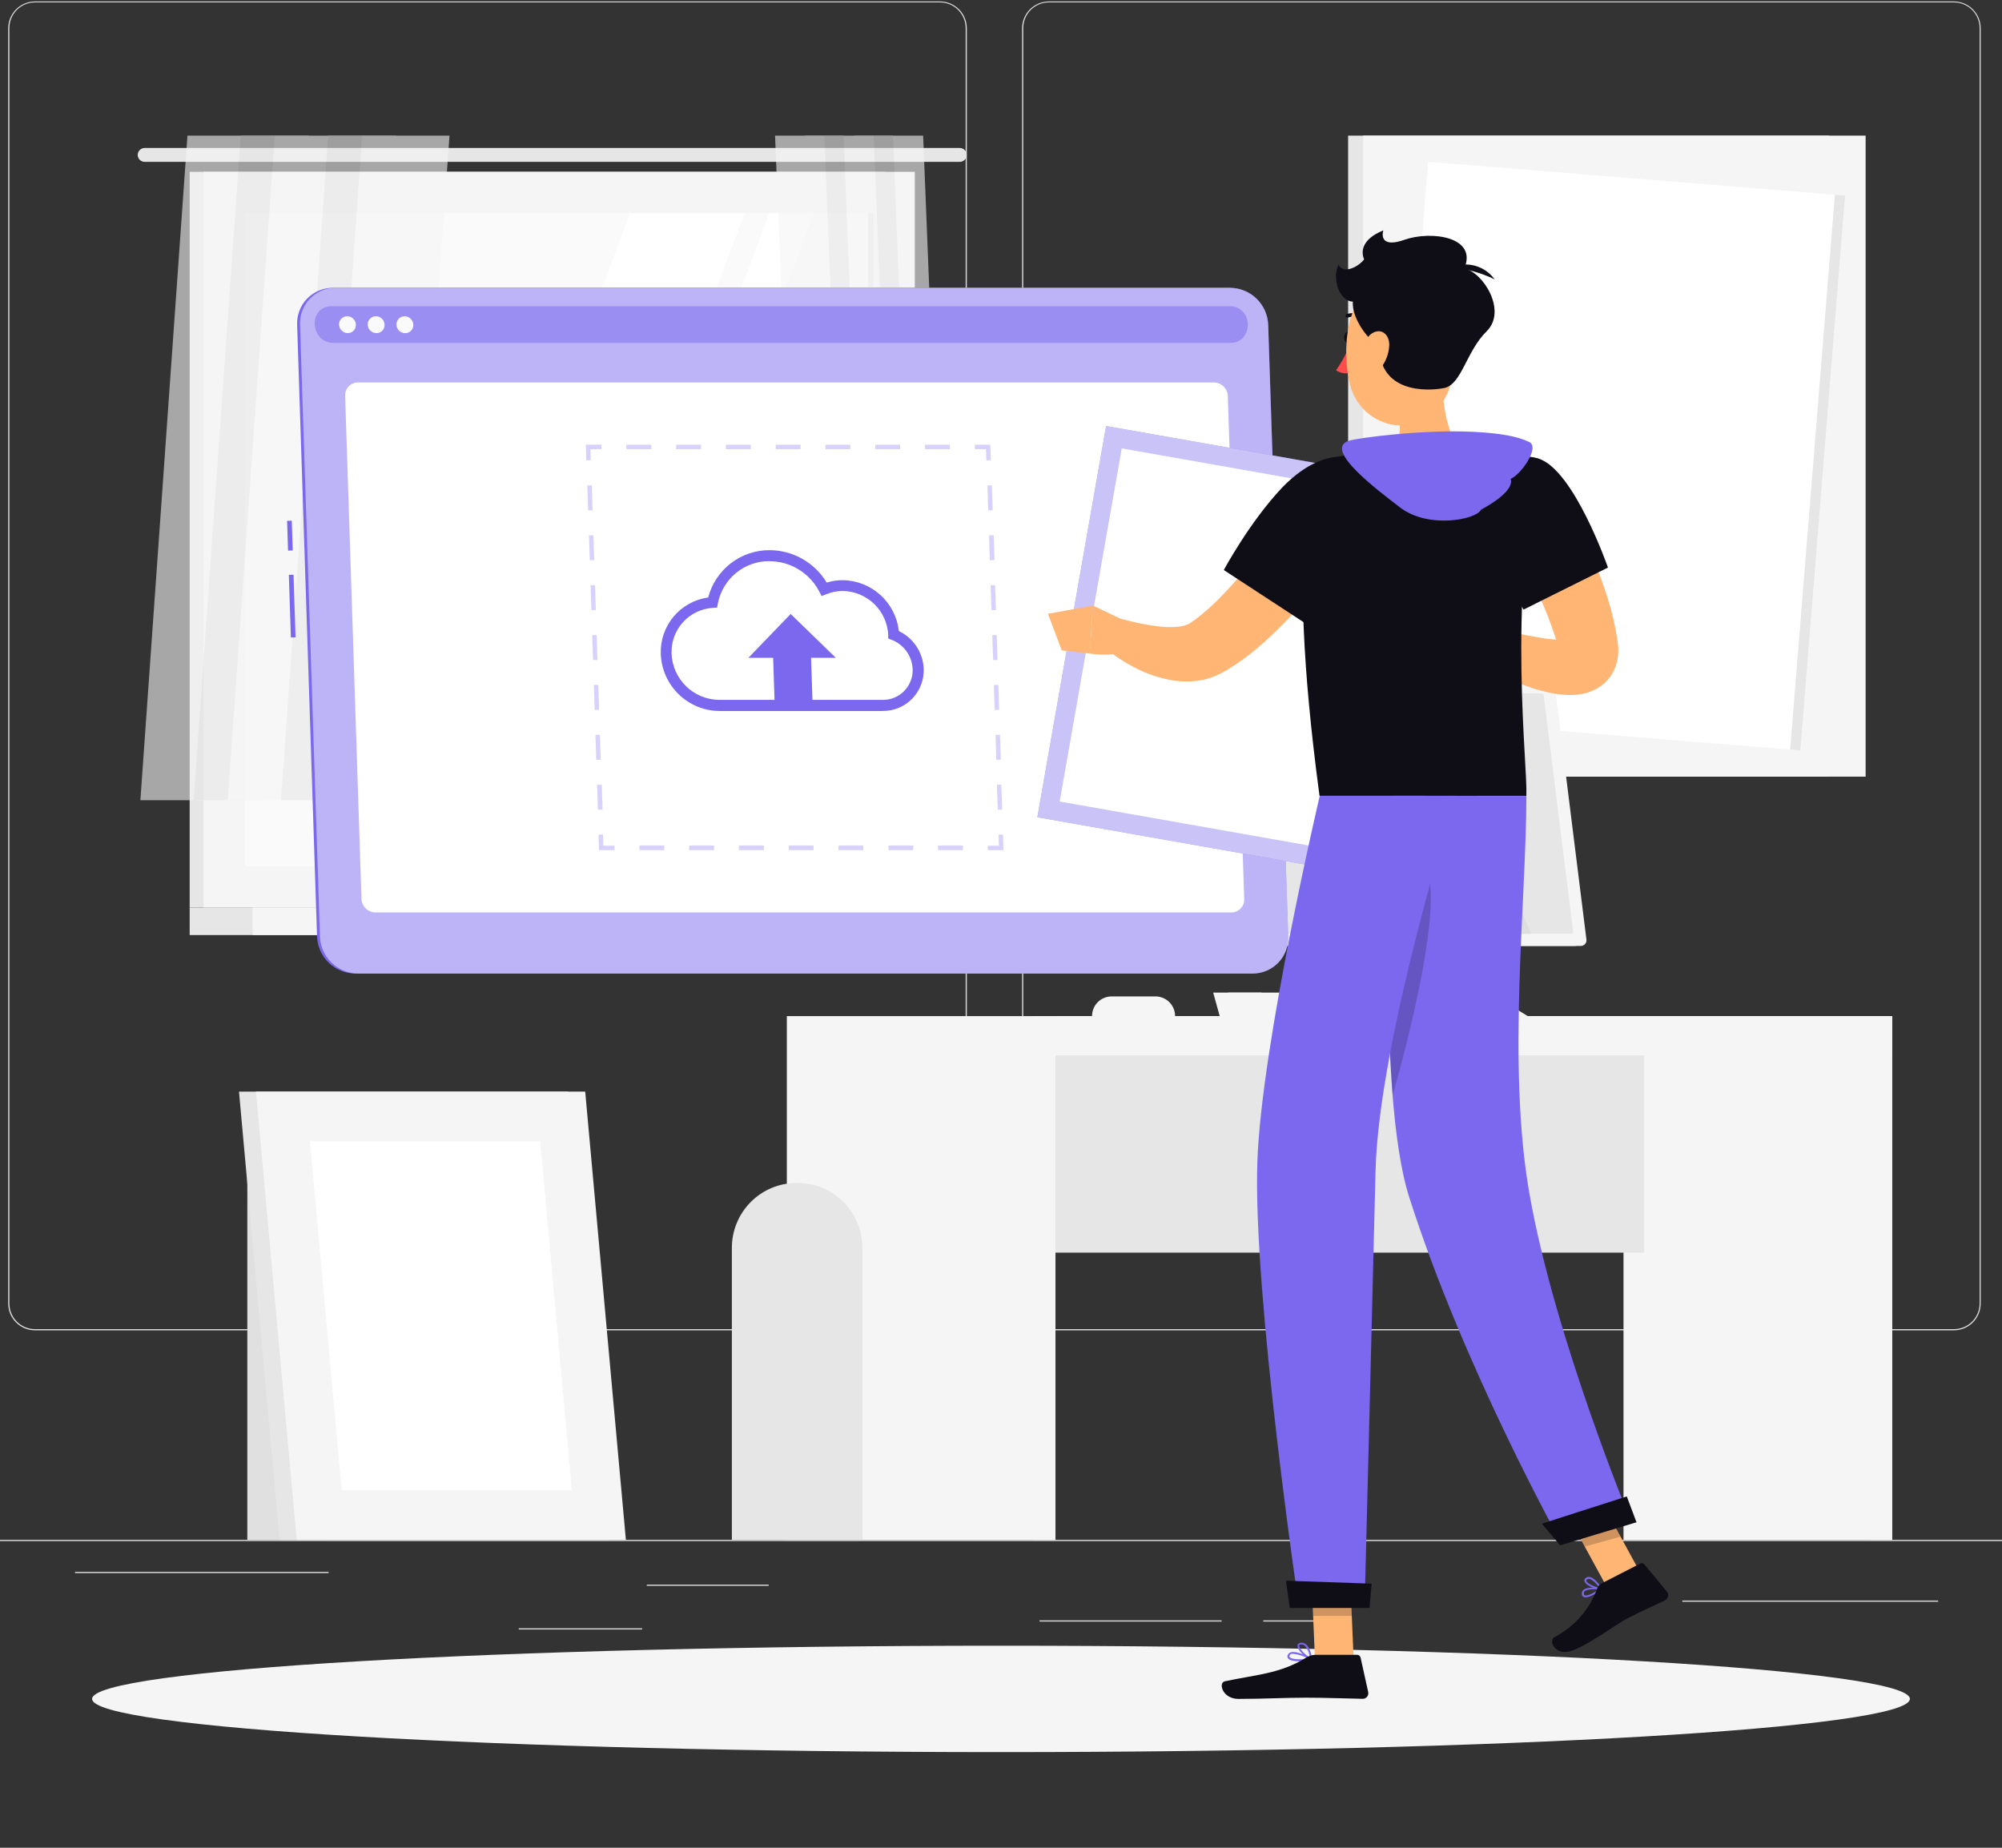 <svg width="130" height="120" viewBox="0 0 130 120" fill="none" xmlns="http://www.w3.org/2000/svg">
<rect x="0" y="0" width="130" height="120" fill="#333333" stroke="none"/>
<g clip-path="url(#clip0_1688_15268)">
<path d="M141.097 100.007H-11.098V100.083H141.097V100.007Z" fill="#DEDEDE"/>
<path d="M61.043 86.396H2.268C1.808 86.395 1.366 86.211 1.041 85.885C0.716 85.558 0.533 85.115 0.533 84.654V1.823C0.537 1.364 0.722 0.925 1.047 0.601C1.371 0.278 1.81 0.096 2.268 0.095H61.043C61.504 0.095 61.946 0.279 62.272 0.606C62.598 0.932 62.781 1.376 62.781 1.838V84.654C62.781 85.116 62.598 85.559 62.272 85.886C61.946 86.213 61.504 86.396 61.043 86.396ZM2.268 0.156C1.828 0.157 1.406 0.333 1.095 0.645C0.784 0.958 0.609 1.381 0.609 1.823V84.654C0.609 85.095 0.784 85.518 1.095 85.831C1.406 86.143 1.828 86.319 2.268 86.32H61.043C61.483 86.319 61.906 86.143 62.217 85.831C62.529 85.519 62.704 85.095 62.705 84.654V1.823C62.704 1.381 62.529 0.958 62.217 0.645C61.906 0.333 61.483 0.157 61.043 0.156H2.268Z" fill="#DEDEDE"/>
<path d="M126.885 86.396H68.107C67.647 86.395 67.205 86.212 66.879 85.885C66.553 85.558 66.37 85.115 66.369 84.654V1.823C66.374 1.363 66.559 0.924 66.884 0.601C67.21 0.278 67.649 0.096 68.107 0.095H126.885C127.342 0.097 127.78 0.279 128.105 0.602C128.429 0.926 128.613 1.364 128.617 1.823V84.654C128.617 85.115 128.435 85.557 128.11 85.884C127.785 86.21 127.345 86.394 126.885 86.396ZM68.107 0.156C67.667 0.157 67.244 0.333 66.933 0.645C66.621 0.958 66.446 1.381 66.445 1.823V84.654C66.446 85.095 66.621 85.519 66.933 85.831C67.244 86.143 67.667 86.319 68.107 86.32H126.885C127.325 86.319 127.748 86.143 128.059 85.831C128.371 85.519 128.546 85.095 128.547 84.654V1.823C128.546 1.381 128.371 0.958 128.059 0.645C127.748 0.333 127.325 0.157 126.885 0.156H68.107Z" fill="#DEDEDE"/>
<path d="M49.914 102.912H42V102.988H49.914V102.912Z" fill="#DEDEDE"/>
<path d="M21.339 102.085H4.871V102.161H21.339V102.085Z" fill="#DEDEDE"/>
<path d="M41.696 105.747H33.685V105.823H41.696V105.747Z" fill="#DEDEDE"/>
<path d="M79.324 105.234H67.505V105.31H79.324V105.234Z" fill="#DEDEDE"/>
<path d="M85.287 105.234H82.033V105.31H85.287V105.234Z" fill="#DEDEDE"/>
<path d="M125.851 103.946H109.243V104.022H125.851V103.946Z" fill="#DEDEDE"/>
<path d="M57.482 11.158H12.316V58.94H57.482V11.158Z" fill="#E6E6E6"/>
<path d="M62.324 9.61H9.394C9.274 9.61 9.16 9.658 9.075 9.743C8.991 9.827 8.943 9.942 8.943 10.062C8.943 10.121 8.955 10.18 8.978 10.235C9 10.289 9.034 10.339 9.075 10.38C9.117 10.422 9.167 10.455 9.222 10.477C9.276 10.5 9.335 10.511 9.394 10.511H62.324C62.443 10.511 62.557 10.463 62.641 10.379C62.725 10.295 62.772 10.181 62.772 10.062C62.772 10.003 62.761 9.944 62.739 9.89C62.716 9.835 62.683 9.785 62.642 9.743C62.6 9.701 62.551 9.668 62.496 9.645C62.442 9.622 62.383 9.61 62.324 9.61Z" fill="#E6E6E6"/>
<path d="M59.402 11.158H13.214V58.94H59.402V11.158Z" fill="#F5F5F5"/>
<path d="M57.482 58.94H12.316V60.726H57.482V58.94Z" fill="#E6E6E6"/>
<path d="M62.593 58.94H16.404V60.726H62.593V58.94Z" fill="#F5F5F5"/>
<path d="M56.718 56.252V13.849L15.896 13.849V56.252H56.718Z" fill="#FAFAFA"/>
<path d="M25.161 56.252L40.91 13.846H48.343L32.597 56.252H25.161Z" fill="white"/>
<path d="M34.193 56.252L49.943 13.846H52.84L37.091 56.252H34.193Z" fill="white"/>
<path d="M56.718 56.249V13.846H56.377V56.249H56.718Z" fill="#E6E6E6"/>
<g opacity="0.6">
<path d="M14.787 51.967H9.116L12.172 8.808H17.843L14.787 51.967Z" fill="#F5F5F5"/>
<path d="M16.997 51.967H12.577L15.633 8.808H20.053L16.997 51.967Z" fill="#E6E6E6"/>
<path d="M20.458 51.967H14.787L17.843 8.808H23.514L20.458 51.967Z" fill="#F5F5F5"/>
<path d="M22.667 51.967H18.247L21.306 8.808H25.723L22.667 51.967Z" fill="#E6E6E6"/>
<path d="M26.129 51.967H20.458L23.514 8.808H29.188L26.129 51.967Z" fill="#F5F5F5"/>
</g>
<g opacity="0.6">
<path d="M58.464 51.967H61.669L59.944 8.808H56.738L58.464 51.967Z" fill="#F5F5F5"/>
<path d="M57.216 51.967H59.712L57.986 8.808H55.487L57.216 51.967Z" fill="#E6E6E6"/>
<path d="M55.26 51.967H58.465L56.739 8.808H53.534L55.26 51.967Z" fill="#F5F5F5"/>
<path d="M54.011 51.967H56.507L54.781 8.808H52.282L54.011 51.967Z" fill="#E6E6E6"/>
<path d="M52.054 51.967H55.259L53.533 8.808H50.328L52.054 51.967Z" fill="#F5F5F5"/>
</g>
<path d="M118.774 8.808H87.54V50.438H118.774V8.808Z" fill="#E6E6E6"/>
<path d="M121.144 8.808H88.514V50.438H121.144V8.808Z" fill="#F5F5F5"/>
<path d="M92.741 10.508L89.837 46.54L116.912 48.733L119.817 12.701L92.741 10.508Z" fill="white"/>
<path d="M119.148 12.646L116.243 48.679L116.911 48.733L119.815 12.7L119.148 12.646Z" fill="#E6E6E6"/>
<path d="M122.867 65.99H105.423V100.007H122.867V65.99Z" fill="#F5F5F5"/>
<path d="M122.867 65.99H121.428V100.007H122.867V65.99Z" fill="#F5F5F5"/>
<path d="M66.601 81.352H106.769V66.957H66.601V81.352Z" fill="#E6E6E6"/>
<path d="M68.534 68.538H122.864V65.987H68.534V68.538Z" fill="#F5F5F5"/>
<path d="M68.537 65.99H51.093V100.007H68.537V65.99Z" fill="#F5F5F5"/>
<path d="M51.722 76.826H51.801C52.914 76.826 53.982 77.269 54.769 78.059C55.556 78.848 55.999 79.918 55.999 81.034V100.007H47.524V81.034C47.524 79.918 47.967 78.848 48.754 78.059C49.541 77.269 50.609 76.826 51.722 76.826Z" fill="#E6E6E6"/>
<path d="M68.536 65.99H67.097V100.007H68.536V65.99Z" fill="#F5F5F5"/>
<path d="M88.169 65.99H84.407L85.32 58.644H89.086L88.169 65.99Z" fill="#F5F5F5"/>
<path d="M89.005 65.99H85.239L86.156 58.644H89.918L89.005 65.99Z" fill="#F5F5F5"/>
<path d="M89.46 62.316H85.698L86.155 58.644H89.917L89.46 62.316Z" fill="#F5F5F5"/>
<path d="M75.631 61.434H102.253C102.306 61.434 102.357 61.422 102.405 61.401C102.452 61.379 102.495 61.348 102.529 61.309C102.564 61.269 102.59 61.223 102.605 61.173C102.621 61.123 102.625 61.071 102.619 61.019L100.567 44.564C100.556 44.475 100.513 44.393 100.445 44.333C100.378 44.273 100.292 44.241 100.202 44.241H73.58C73.529 44.242 73.478 44.253 73.432 44.275C73.385 44.296 73.344 44.327 73.309 44.366C73.275 44.404 73.25 44.449 73.234 44.498C73.218 44.547 73.213 44.598 73.218 44.65L75.263 61.129C75.279 61.215 75.325 61.292 75.392 61.348C75.459 61.404 75.544 61.434 75.631 61.434Z" fill="#F5F5F5"/>
<path d="M76.028 61.434H102.65C102.702 61.434 102.754 61.422 102.801 61.401C102.849 61.379 102.891 61.348 102.926 61.309C102.96 61.269 102.986 61.223 103.002 61.173C103.017 61.123 103.022 61.071 103.015 61.019L100.963 44.564C100.952 44.475 100.909 44.393 100.842 44.333C100.775 44.273 100.688 44.241 100.598 44.241H73.976C73.924 44.241 73.872 44.252 73.825 44.273C73.777 44.295 73.734 44.326 73.699 44.365C73.665 44.405 73.638 44.451 73.623 44.501C73.607 44.551 73.602 44.603 73.608 44.656L75.653 61.129C75.669 61.216 75.716 61.294 75.784 61.35C75.853 61.406 75.939 61.436 76.028 61.434Z" fill="#F5F5F5"/>
<path d="M102.157 60.518L100.236 45.117C100.233 45.092 100.22 45.069 100.201 45.053C100.182 45.036 100.158 45.028 100.133 45.028H74.564C74.549 45.028 74.535 45.031 74.522 45.037C74.508 45.043 74.496 45.052 74.486 45.062C74.477 45.074 74.469 45.086 74.465 45.1C74.46 45.114 74.459 45.129 74.461 45.144L76.381 60.546C76.385 60.57 76.398 60.593 76.417 60.609C76.436 60.626 76.46 60.634 76.485 60.634H102.054C102.068 60.634 102.083 60.631 102.096 60.625C102.11 60.619 102.122 60.611 102.132 60.6C102.141 60.589 102.149 60.576 102.153 60.562C102.157 60.548 102.159 60.533 102.157 60.518Z" fill="#E6E6E6"/>
<path d="M99.429 60.646L92.672 45.037H86.745L93.503 60.646H99.429Z" fill="#DEDEDE"/>
<path d="M92.361 60.646L85.603 45.037H83.47L90.227 60.646H92.361Z" fill="#DEDEDE"/>
<path d="M92.419 65.99H86.288V65.913C86.288 65.752 86.353 65.596 86.467 65.482C86.581 65.367 86.736 65.303 86.897 65.303H91.81C91.972 65.303 92.126 65.367 92.241 65.482C92.355 65.596 92.419 65.752 92.419 65.913V65.99Z" fill="#F5F5F5"/>
<path d="M87.008 65.99H82.85V65.913C82.85 65.752 82.914 65.596 83.028 65.482C83.142 65.367 83.297 65.303 83.459 65.303H86.396C86.558 65.303 86.712 65.367 86.826 65.482C86.941 65.596 87.005 65.752 87.005 65.913V65.99H87.008Z" fill="#F5F5F5"/>
<path d="M99.202 65.99H80.251L79.739 64.464H96.736L99.202 65.99Z" fill="#F5F5F5"/>
<path d="M82.335 65.99H79.202L78.779 64.464H81.912L82.335 65.99Z" fill="#F5F5F5"/>
<path d="M76.305 65.987H70.911C70.911 65.648 71.045 65.324 71.284 65.085C71.522 64.846 71.846 64.711 72.183 64.711H75.032C75.37 64.711 75.693 64.846 75.932 65.085C76.171 65.324 76.305 65.648 76.305 65.987Z" fill="#F5F5F5"/>
<path d="M16.06 100.007H21.348L21.348 75.371H16.06L16.06 100.007Z" fill="#E0E0E0"/>
<path d="M39.535 100.007H18.161L15.519 70.894H36.893L39.535 100.007Z" fill="#E6E6E6"/>
<path d="M40.642 100.007H19.268L16.623 70.894H38L40.642 100.007Z" fill="#F5F5F5"/>
<path d="M22.191 96.784L20.13 74.116H35.078L37.136 96.784H22.191Z" fill="white"/>
<path d="M65 113.788C97.594 113.788 124.018 112.241 124.018 110.333C124.018 108.426 97.594 106.879 65 106.879C32.405 106.879 5.981 108.426 5.981 110.333C5.981 112.241 32.405 113.788 65 113.788Z" fill="#F5F5F5"/>
<path d="M19.06 37.324L18.756 37.334L18.888 41.4L19.192 41.39L19.06 37.324Z" fill="#7B68EE"/>
<path d="M18.946 33.815L18.642 33.825L18.705 35.759L19.009 35.749L18.946 33.815Z" fill="#7B68EE"/>
<path d="M23.056 63.225H81.152C81.462 63.226 81.77 63.165 82.056 63.044C82.342 62.923 82.601 62.745 82.817 62.522C83.033 62.298 83.201 62.032 83.312 61.742C83.423 61.451 83.474 61.141 83.462 60.829L82.168 21.088C82.143 20.448 81.872 19.842 81.413 19.396C80.954 18.95 80.342 18.698 79.703 18.692H21.607C21.296 18.691 20.988 18.752 20.702 18.873C20.416 18.994 20.157 19.172 19.941 19.395C19.725 19.619 19.556 19.884 19.445 20.175C19.334 20.466 19.282 20.776 19.294 21.088L20.587 60.823C20.612 61.465 20.883 62.072 21.342 62.519C21.802 62.967 22.415 63.219 23.056 63.225Z" fill="#7B68EE"/>
<path d="M23.241 63.225H81.337C81.648 63.226 81.956 63.165 82.242 63.044C82.528 62.923 82.787 62.745 83.004 62.522C83.22 62.298 83.388 62.033 83.499 61.742C83.611 61.451 83.662 61.141 83.651 60.829L82.351 21.088C82.324 20.447 82.053 19.841 81.594 19.395C81.135 18.95 80.522 18.698 79.882 18.692H21.793C21.482 18.691 21.174 18.752 20.888 18.873C20.602 18.994 20.343 19.172 20.127 19.396C19.911 19.619 19.743 19.885 19.632 20.175C19.521 20.466 19.47 20.777 19.482 21.088L20.776 60.823C20.8 61.465 21.07 62.072 21.529 62.519C21.988 62.966 22.601 63.219 23.241 63.225Z" fill="#7B68EE"/>
<path opacity="0.5" d="M23.241 63.225H81.337C81.648 63.226 81.956 63.165 82.242 63.044C82.528 62.923 82.787 62.745 83.004 62.522C83.22 62.298 83.388 62.033 83.499 61.742C83.611 61.451 83.662 61.141 83.651 60.829L82.351 21.088C82.324 20.447 82.053 19.841 81.594 19.395C81.135 18.95 80.522 18.698 79.882 18.692H21.793C21.482 18.691 21.174 18.752 20.888 18.873C20.602 18.994 20.343 19.172 20.127 19.396C19.911 19.619 19.743 19.885 19.632 20.175C19.521 20.466 19.47 20.777 19.482 21.088L20.776 60.823C20.8 61.465 21.07 62.072 21.529 62.519C21.988 62.966 22.601 63.219 23.241 63.225Z" fill="white"/>
<path opacity="0.5" d="M79.743 19.888H21.644H21.449C19.96 20.011 20.174 22.275 21.674 22.275H79.871C81.368 22.275 81.435 20.011 79.938 19.888C79.874 19.892 79.807 19.888 79.743 19.888Z" fill="#7B68EE"/>
<path d="M23.111 21.088C23.113 21.159 23.101 21.23 23.076 21.296C23.05 21.363 23.012 21.423 22.962 21.474C22.913 21.525 22.854 21.566 22.788 21.593C22.723 21.62 22.652 21.634 22.581 21.634C22.435 21.633 22.294 21.576 22.189 21.474C22.084 21.373 22.021 21.234 22.015 21.088C22.012 21.016 22.024 20.945 22.049 20.878C22.075 20.812 22.113 20.751 22.163 20.7C22.212 20.648 22.271 20.607 22.337 20.58C22.403 20.552 22.474 20.538 22.545 20.538C22.692 20.538 22.833 20.596 22.939 20.698C23.044 20.801 23.106 20.94 23.111 21.088Z" fill="#FAFAFA"/>
<path d="M24.973 21.088C24.976 21.159 24.965 21.23 24.939 21.297C24.914 21.363 24.875 21.424 24.826 21.475C24.776 21.526 24.716 21.567 24.651 21.594C24.585 21.621 24.515 21.635 24.444 21.634C24.297 21.633 24.157 21.575 24.052 21.474C23.947 21.372 23.884 21.234 23.877 21.088C23.875 21.016 23.886 20.945 23.912 20.878C23.937 20.812 23.975 20.751 24.025 20.7C24.074 20.648 24.134 20.607 24.2 20.58C24.265 20.552 24.336 20.538 24.407 20.538C24.554 20.538 24.695 20.596 24.801 20.698C24.907 20.801 24.968 20.94 24.973 21.088Z" fill="#FAFAFA"/>
<path d="M26.689 21.481C26.897 21.268 26.889 20.92 26.669 20.704C26.45 20.488 26.103 20.485 25.894 20.698C25.686 20.91 25.695 21.258 25.914 21.474C26.133 21.691 26.48 21.693 26.689 21.481Z" fill="#FAFAFA"/>
<path d="M24.368 59.258H79.956C80.068 59.259 80.18 59.237 80.284 59.193C80.387 59.15 80.481 59.085 80.559 59.004C80.638 58.923 80.699 58.827 80.739 58.722C80.779 58.616 80.797 58.504 80.793 58.391L79.728 25.705C79.715 25.474 79.616 25.256 79.45 25.095C79.284 24.934 79.063 24.843 78.833 24.838H23.248C23.135 24.837 23.024 24.859 22.92 24.903C22.816 24.946 22.722 25.011 22.644 25.092C22.566 25.173 22.505 25.269 22.465 25.374C22.425 25.48 22.406 25.592 22.411 25.705L23.473 58.382C23.483 58.615 23.581 58.835 23.748 58.998C23.914 59.16 24.136 59.253 24.368 59.258Z" fill="white"/>
<g opacity="0.3">
<path d="M65.162 55.214H64.145V54.924H64.864L64.84 54.204L65.129 54.195L65.162 55.214Z" fill="#7B68EE"/>
<path d="M62.529 55.214H60.912V54.909H62.529V55.214ZM59.296 55.214H57.695V54.909H59.311L59.296 55.214ZM56.063 55.214H54.447V54.909H56.063V55.214ZM52.831 55.214H51.214V54.909H52.825L52.831 55.214ZM49.601 55.214H47.982V54.909H49.601V55.214ZM46.368 55.214H44.752V54.909H46.368V55.214ZM43.136 55.214H41.52V54.909H43.136V55.214Z" fill="#7B68EE"/>
<path d="M39.904 55.214H38.897L38.866 54.204L39.152 54.195L39.177 54.924H39.904V55.214Z" fill="#7B68EE"/>
<path d="M38.824 52.584L38.772 50.963H39.076L39.128 52.584H38.824ZM38.72 49.343L38.665 47.722H38.954L39.006 49.343H38.72ZM38.614 46.102L38.562 44.482H38.848L38.903 46.102H38.614ZM38.507 42.864L38.455 41.244H38.744L38.796 42.864H38.507ZM38.404 39.623L38.349 38.003H38.638L38.69 39.623H38.404ZM38.297 36.38L38.245 34.762H38.531L38.586 36.383L38.297 36.38ZM38.19 33.142L38.139 31.521H38.428L38.48 33.142H38.19Z" fill="#7B68EE"/>
<path d="M38.075 29.898L38.041 28.882H39.055V29.172H38.339L38.361 29.889L38.075 29.898Z" fill="#7B68EE"/>
<path d="M61.683 29.172H60.067V28.882H61.683V29.172ZM58.45 29.172H56.834V28.882H58.45V29.172ZM55.218 29.172H53.601V28.882H55.218V29.172ZM51.985 29.172H50.369V28.882H51.985V29.172ZM48.752 29.172H47.136V28.882H48.752V29.172ZM45.52 29.172H43.904V28.882H45.52V29.172ZM42.287 29.172H40.671V28.882H42.287V29.172Z" fill="#7B68EE"/>
<path d="M64.049 29.898L64.024 29.172H63.3V28.882H64.304L64.338 29.889L64.049 29.898Z" fill="#7B68EE"/>
<path d="M64.788 52.584L64.736 50.963H65.022L65.077 52.584H64.788ZM64.697 49.343L64.645 47.722H64.934L64.986 49.343H64.697ZM64.593 46.105L64.538 44.485H64.827L64.879 46.105H64.593ZM64.487 42.864L64.435 41.244H64.721L64.776 42.864H64.487ZM64.38 39.623L64.328 38.003H64.617L64.669 39.623H64.38ZM64.276 36.383L64.222 34.762H64.526L64.578 36.383H64.276ZM64.17 33.142L64.118 31.521H64.404L64.459 33.142H64.17Z" fill="#7B68EE"/>
</g>
<path d="M57.336 46.175H46.71C45.724 46.167 44.78 45.779 44.072 45.092C43.364 44.404 42.947 43.47 42.908 42.483C42.873 41.596 43.169 40.727 43.738 40.047C44.307 39.367 45.108 38.923 45.985 38.803C46.215 37.921 46.731 37.141 47.451 36.584C48.171 36.028 49.055 35.728 49.964 35.73C50.712 35.731 51.447 35.925 52.099 36.294C52.75 36.663 53.296 37.193 53.683 37.835C54.018 37.731 54.365 37.679 54.715 37.679C55.622 37.688 56.494 38.029 57.167 38.638C57.84 39.247 58.267 40.081 58.368 40.984C58.832 41.207 59.228 41.551 59.512 41.981C59.796 42.411 59.958 42.91 59.981 43.426C59.995 43.782 59.937 44.138 59.81 44.471C59.684 44.804 59.491 45.109 59.244 45.365C58.996 45.622 58.7 45.826 58.372 45.964C58.044 46.103 57.692 46.174 57.336 46.172V46.175ZM49.964 36.441C49.174 36.436 48.407 36.708 47.796 37.209C47.185 37.71 46.767 38.41 46.615 39.187L46.564 39.459L46.29 39.477C45.544 39.523 44.846 39.859 44.344 40.415C43.843 40.97 43.579 41.701 43.608 42.449C43.639 43.252 43.978 44.013 44.554 44.572C45.13 45.131 45.899 45.446 46.701 45.452H57.327C57.587 45.454 57.845 45.404 58.086 45.303C58.326 45.202 58.543 45.053 58.724 44.866C58.905 44.678 59.046 44.456 59.139 44.212C59.231 43.968 59.274 43.708 59.263 43.447C59.243 43.032 59.104 42.632 58.861 42.295C58.618 41.959 58.283 41.7 57.896 41.552L57.677 41.467V41.232C57.638 40.468 57.31 39.748 56.76 39.218C56.209 38.688 55.478 38.389 54.715 38.381C54.352 38.381 53.992 38.451 53.656 38.589L53.352 38.711L53.203 38.424C52.895 37.829 52.43 37.33 51.859 36.981C51.288 36.632 50.632 36.447 49.964 36.447V36.441Z" fill="#7B68EE"/>
<path d="M54.274 42.721L51.342 39.874L48.597 42.721H50.204L50.301 45.663H52.764L52.666 42.721H54.274Z" fill="#7B68EE"/>
<path d="M100.614 31.161C100.894 31.567 101.119 31.909 101.35 32.287C101.582 32.666 101.801 33.032 102.014 33.413C102.44 34.17 102.836 34.939 103.198 35.745C103.571 36.548 103.9 37.371 104.184 38.211C104.487 39.072 104.728 39.954 104.903 40.85L105.018 41.546L105.033 41.635L105.052 41.744C105.052 41.851 105.076 41.943 105.079 42.05C105.085 42.169 105.085 42.29 105.079 42.41L105.064 42.602L105.03 42.816C105.005 42.967 104.966 43.116 104.915 43.261C104.859 43.422 104.787 43.578 104.702 43.725C104.531 44.024 104.302 44.285 104.029 44.494C103.627 44.8 103.155 45.002 102.656 45.08C102.328 45.134 101.995 45.15 101.664 45.129C101.393 45.116 101.124 45.084 100.857 45.034C100.387 44.943 99.922 44.824 99.466 44.677C98.633 44.397 97.819 44.061 97.031 43.67C96.254 43.294 95.5 42.872 94.772 42.407L95.649 40.46C97.161 40.87 98.693 41.202 100.239 41.455C100.581 41.506 100.926 41.536 101.271 41.543C101.492 41.562 101.714 41.537 101.926 41.47C101.944 41.455 101.874 41.433 101.673 41.567C101.506 41.69 101.379 41.858 101.308 42.053C101.289 42.1 101.273 42.149 101.262 42.199L101.244 42.297C101.245 42.314 101.245 42.331 101.244 42.349V42.309V42.245L101.107 41.732C100.666 40.3 100.093 38.911 99.396 37.585C99.052 36.895 98.675 36.215 98.291 35.54C98.099 35.202 97.902 34.869 97.704 34.536C97.506 34.204 97.293 33.856 97.116 33.578L100.614 31.161Z" fill="#FFB573"/>
<path d="M95.984 40.624L94.663 39.306L93.352 42.239C93.352 42.239 94.594 42.931 95.698 42.428L95.984 40.624Z" fill="#FFB573"/>
<path d="M92.712 38.253L91.738 40.731L93.349 42.239L94.663 39.306L92.712 38.253Z" fill="#FFB573"/>
<path d="M97.168 32.143L71.825 27.667L67.361 53.075L92.704 57.55L97.168 32.143Z" fill="#7B68EE"/>
<path opacity="0.6" d="M97.168 32.143L71.825 27.667L67.361 53.075L92.704 57.55L97.168 32.143Z" fill="white"/>
<path d="M95.717 33.16L72.841 29.12L68.811 52.054L91.687 56.094L95.717 33.16Z" fill="white"/>
<path d="M87.765 21.918C87.765 22.122 87.668 22.29 87.534 22.293C87.4 22.296 87.29 22.131 87.287 21.93C87.284 21.729 87.388 21.558 87.519 21.558C87.649 21.558 87.762 21.716 87.765 21.918Z" fill="#0F0E16"/>
<path d="M87.686 22.287C87.457 22.912 87.143 23.504 86.755 24.045C86.895 24.141 87.055 24.205 87.223 24.233C87.39 24.261 87.562 24.252 87.726 24.206L87.686 22.287Z" fill="#FF4D4D"/>
<path d="M88.48 20.776C88.449 20.783 88.416 20.776 88.389 20.758C88.27 20.668 88.13 20.608 87.983 20.584C87.835 20.56 87.684 20.573 87.543 20.621C87.513 20.633 87.48 20.633 87.451 20.621C87.421 20.608 87.398 20.585 87.386 20.555C87.374 20.526 87.374 20.492 87.386 20.463C87.398 20.434 87.422 20.41 87.451 20.398C87.631 20.338 87.822 20.322 88.008 20.351C88.195 20.379 88.373 20.452 88.526 20.563C88.552 20.581 88.569 20.608 88.575 20.639C88.581 20.67 88.574 20.702 88.556 20.728C88.538 20.753 88.511 20.771 88.48 20.776Z" fill="#0F0E16"/>
<path d="M93.634 22.693C93.506 24.567 93.652 28.348 95.08 29.407C95.08 29.407 94.73 30.932 91.342 31.363C87.619 31.829 89.33 29.733 89.33 29.733C91.302 28.988 91.062 27.484 90.529 26.108L93.634 22.693Z" fill="#FFB573"/>
<path d="M102.863 103.72H102.842C102.797 103.697 102.76 103.66 102.737 103.614C102.714 103.569 102.706 103.517 102.714 103.467C102.715 103.427 102.724 103.388 102.742 103.352C102.76 103.316 102.786 103.284 102.817 103.26C103.103 103.015 103.937 103.122 103.974 103.125C103.985 103.127 103.996 103.133 104.004 103.14C104.013 103.148 104.019 103.157 104.023 103.168C104.026 103.179 104.026 103.19 104.023 103.201C104.019 103.212 104.013 103.222 104.004 103.229C103.81 103.388 103.164 103.824 102.863 103.72ZM103.816 103.22C103.533 103.199 103.064 103.196 102.902 103.339C102.884 103.354 102.869 103.372 102.859 103.393C102.848 103.414 102.842 103.437 102.842 103.461C102.842 103.574 102.884 103.595 102.899 103.604C103.049 103.681 103.508 103.449 103.816 103.22Z" fill="#7B68EE"/>
<path d="M103.544 103.144C103.24 103.043 102.936 102.869 102.89 102.692C102.878 102.649 102.881 102.603 102.899 102.562C102.917 102.521 102.948 102.487 102.987 102.466C103.025 102.441 103.067 102.423 103.112 102.415C103.157 102.408 103.202 102.409 103.246 102.42C103.614 102.497 103.998 103.119 104.016 103.144C104.022 103.153 104.026 103.163 104.026 103.174C104.026 103.185 104.022 103.196 104.016 103.205C104.012 103.214 104.004 103.222 103.995 103.228C103.986 103.233 103.975 103.236 103.965 103.235C103.821 103.224 103.68 103.194 103.544 103.144ZM103.264 102.549H103.222C103.193 102.541 103.164 102.54 103.135 102.545C103.106 102.55 103.078 102.562 103.054 102.579C102.99 102.622 103 102.655 103.003 102.671C103.051 102.832 103.526 103.058 103.846 103.116C103.706 102.878 103.505 102.682 103.264 102.549Z" fill="#7B68EE"/>
<path d="M84.38 107.892C84.058 107.892 83.747 107.846 83.641 107.703C83.614 107.664 83.6 107.619 83.6 107.572C83.6 107.525 83.614 107.479 83.641 107.44C83.662 107.406 83.689 107.376 83.722 107.353C83.754 107.329 83.791 107.312 83.83 107.303C84.247 107.187 85.126 107.688 85.163 107.709C85.173 107.716 85.182 107.725 85.186 107.737C85.191 107.748 85.193 107.761 85.19 107.773C85.189 107.785 85.183 107.796 85.175 107.805C85.167 107.813 85.156 107.819 85.144 107.822C84.892 107.867 84.637 107.89 84.38 107.892ZM83.982 107.404C83.943 107.399 83.904 107.399 83.866 107.404C83.842 107.409 83.819 107.42 83.799 107.434C83.779 107.449 83.763 107.468 83.75 107.489C83.708 107.562 83.723 107.599 83.75 107.62C83.866 107.782 84.502 107.785 84.968 107.721C84.663 107.551 84.328 107.443 83.982 107.404Z" fill="#7B68EE"/>
<path d="M85.138 107.819H85.114C84.809 107.684 84.201 107.138 84.255 106.854C84.255 106.787 84.313 106.705 84.478 106.687C84.537 106.681 84.596 106.687 84.653 106.705C84.709 106.723 84.761 106.752 84.806 106.79C85.126 107.053 85.196 107.73 85.196 107.761C85.197 107.771 85.195 107.781 85.191 107.79C85.187 107.799 85.18 107.807 85.172 107.813C85.162 107.819 85.15 107.821 85.138 107.819ZM84.529 106.796H84.481C84.374 106.796 84.368 106.851 84.365 106.864C84.338 107.034 84.746 107.474 85.053 107.648C85.026 107.362 84.911 107.091 84.724 106.873C84.668 106.827 84.599 106.801 84.526 106.8L84.529 106.796Z" fill="#7B68EE"/>
<path d="M87.9 107.761H85.388L85.139 101.932H87.65L87.9 107.761Z" fill="#FFB573"/>
<path d="M106.677 102.445L104.348 103.086L101.368 97.62L103.697 96.979L106.677 102.445Z" fill="#FFB573"/>
<path d="M103.999 102.832L106.513 101.542C106.558 101.52 106.608 101.514 106.657 101.524C106.705 101.535 106.749 101.561 106.781 101.599L108.239 103.363C108.274 103.407 108.298 103.458 108.311 103.512C108.324 103.566 108.324 103.623 108.312 103.677C108.3 103.732 108.276 103.783 108.242 103.827C108.208 103.871 108.164 103.906 108.114 103.931C107.231 104.364 106.778 104.541 105.679 105.1C105 105.448 102.979 106.955 101.959 107.236C100.939 107.517 100.544 106.525 100.936 106.32C102.225 105.656 103.216 104.53 103.712 103.165C103.763 103.022 103.865 102.904 103.999 102.832Z" fill="#0F0E16"/>
<path d="M85.394 107.471H88.133C88.183 107.471 88.231 107.488 88.27 107.519C88.308 107.55 88.335 107.593 88.347 107.642L88.843 109.882C88.855 109.936 88.855 109.992 88.843 110.046C88.83 110.1 88.806 110.151 88.771 110.194C88.736 110.237 88.691 110.271 88.641 110.294C88.591 110.317 88.536 110.329 88.48 110.327C87.491 110.312 86.061 110.254 84.828 110.254C83.373 110.254 82.119 110.333 80.414 110.333C79.382 110.333 79.096 109.287 79.528 109.192C81.492 108.762 83.096 108.716 84.794 107.666C84.972 107.547 85.18 107.479 85.394 107.471Z" fill="#0F0E16"/>
<path d="M96.194 34.069C96.456 34.744 96.745 35.403 97.037 36.023C97.537 37.094 98.036 38.028 98.398 38.671C98.721 39.254 98.934 39.587 98.934 39.587L104.413 36.859C104.413 36.859 102.203 30.49 99.895 29.779C97.537 29.086 95.01 31.033 96.194 34.069Z" fill="#0F0E16"/>
<path opacity="0.2" d="M98.626 34.698C98.148 35.049 97.807 35.998 97.564 37.112C97.868 37.722 98.172 38.256 98.397 38.671C98.72 39.254 98.933 39.587 98.933 39.587L99.56 39.282C99.548 37.708 99.231 36.151 98.626 34.698Z" fill="#0F0E16"/>
<path d="M84.597 38.131C84.597 38.986 84.618 39.929 84.664 40.969C84.788 43.792 85.096 47.311 85.683 51.684H99.113C99.207 49.618 97.911 39.532 99.901 29.791C98.415 29.506 96.913 29.316 95.403 29.223C93.501 29.113 91.594 29.113 89.692 29.223C88.389 29.358 87.097 29.591 85.829 29.922C85.829 29.922 84.594 31.323 84.597 38.131Z" fill="#0F0E16"/>
<path d="M88.051 34.133C87.852 34.552 87.629 34.96 87.385 35.354C87.162 35.714 86.937 36.062 86.706 36.398C86.243 37.069 85.759 37.716 85.251 38.348C84.228 39.63 83.094 40.82 81.863 41.903C81.206 42.48 80.503 43.001 79.76 43.459L79.455 43.636L79.376 43.679L79.266 43.734L79.044 43.841C78.758 43.976 78.458 44.078 78.149 44.146C77.603 44.256 77.043 44.285 76.487 44.231C75.561 44.121 74.66 43.849 73.827 43.429C73.441 43.239 73.068 43.025 72.71 42.788C72.347 42.552 72 42.292 71.672 42.01L72.749 40.179C74.067 40.527 75.553 40.838 76.576 40.691C76.787 40.671 76.993 40.613 77.184 40.521C77.247 40.49 77.306 40.452 77.361 40.408L77.388 40.38H77.407L77.449 40.347L77.635 40.218C78.156 39.821 78.65 39.388 79.114 38.925C80.108 37.916 81.032 36.842 81.881 35.708C82.316 35.138 82.737 34.552 83.141 33.963C83.339 33.657 83.537 33.377 83.72 33.087C83.902 32.797 84.085 32.501 84.179 32.315L88.051 34.133Z" fill="#FFB573"/>
<path d="M73.285 40.432L70.969 39.33L70.759 42.446C70.759 42.446 72.561 42.751 73.513 42.053L73.285 40.432Z" fill="#FFB573"/>
<path d="M68.05 39.861L68.942 42.236L70.759 42.446L70.969 39.33L68.05 39.861Z" fill="#FFB573"/>
<path d="M89.71 32.483C89.631 34.89 84.688 40.432 84.688 40.432L79.468 37.02C79.468 37.02 81.133 33.908 83.263 31.659C86.517 28.271 89.805 29.596 89.71 32.483Z" fill="#0F0E16"/>
<path opacity="0.2" d="M85.139 101.932L85.266 104.938H87.781L87.653 101.932H85.139Z" fill="#0F0E16"/>
<path opacity="0.2" d="M103.697 96.979L101.368 97.623L102.905 100.44L105.234 99.796L103.697 96.979Z" fill="#0F0E16"/>
<path d="M94.526 21.347C94.426 23.843 94.496 25.314 93.266 26.617C91.415 28.579 88.323 27.502 87.677 25.027C87.096 22.797 87.358 19.089 89.772 18.045C90.303 17.812 90.884 17.719 91.462 17.775C92.039 17.831 92.592 18.034 93.068 18.365C93.545 18.696 93.929 19.144 94.184 19.666C94.439 20.188 94.557 20.767 94.526 21.347Z" fill="#FFB573"/>
<path d="M89.555 22.537C88.657 21.896 87.777 20.575 87.847 19.592C87.016 19.559 86.459 18.186 86.916 17.185C87.202 17.828 88.191 17.355 88.578 16.846C88.371 16.355 88.404 15.54 89.826 14.963C89.707 15.378 89.768 16.077 91.196 15.573C92.928 14.963 95.972 15.372 95.08 17.438C96.297 17.661 97.883 20.184 96.538 21.512C95.192 22.839 94.915 24.985 93.765 25.204C92.614 25.424 89.622 25.5 89.555 22.537Z" fill="#0F0E16"/>
<path d="M94.27 17.355C94.755 17.154 95.293 17.121 95.797 17.263C96.302 17.406 96.744 17.715 97.053 18.14C96.177 17.721 95.236 17.455 94.27 17.355Z" fill="#0F0E16"/>
<path d="M90.21 22.43C90.185 22.985 89.979 23.516 89.623 23.941C89.148 24.496 88.627 24.173 88.521 23.517C88.426 22.928 88.56 21.927 89.151 21.613C89.741 21.298 90.231 21.762 90.21 22.43Z" fill="#FFB573"/>
<path d="M90.448 51.684C90.448 51.684 89.263 70.735 91.51 77.76C95.065 88.886 101.409 100.254 101.409 100.254L105.944 98.887C105.944 98.887 100.955 86.888 99.314 77.525C97.841 69.106 99.114 58.571 99.114 51.693L90.448 51.684Z" fill="#7B68EE"/>
<path opacity="0.2" d="M90.265 55.941C91.531 55.571 92.52 55.712 92.776 56.841C93.445 59.792 91.436 67.577 90.435 71.138C90.021 66.011 90.115 59.908 90.265 55.941Z" fill="#0F0E16"/>
<path d="M100.126 98.951C100.108 98.951 101.31 100.357 101.31 100.357L106.266 98.862L105.636 97.184L100.126 98.951Z" fill="#0F0E16"/>
<path d="M85.699 51.684C85.699 51.684 81.915 67.757 81.648 75.435C81.343 84.046 84.348 104.355 84.348 104.355H88.609C88.609 104.355 89.133 83.888 89.321 76.045C89.528 67.5 94.532 51.684 94.532 51.684H85.699Z" fill="#7B68EE"/>
<path d="M83.513 102.658C83.494 102.658 83.753 104.428 83.753 104.428H88.928L89.068 102.848L83.513 102.658Z" fill="#0F0E16"/>
<path d="M87.561 28.634C88.14 28.433 92.526 27.875 95.71 28.046C97.536 28.143 98.553 28.351 99.296 28.702C100.038 29.052 98.708 30.874 98.093 31.097C98.343 31.793 96.958 32.681 96.17 33.102C95.865 33.755 92.739 34.359 90.913 32.956C89.51 31.875 85.921 29.205 87.561 28.634Z" fill="#7B68EE"/>
</g>
<defs>
<clipPath id="clip0_1688_15268">
<rect width="130" height="120" fill="white"/>
</clipPath>
</defs>
</svg>
